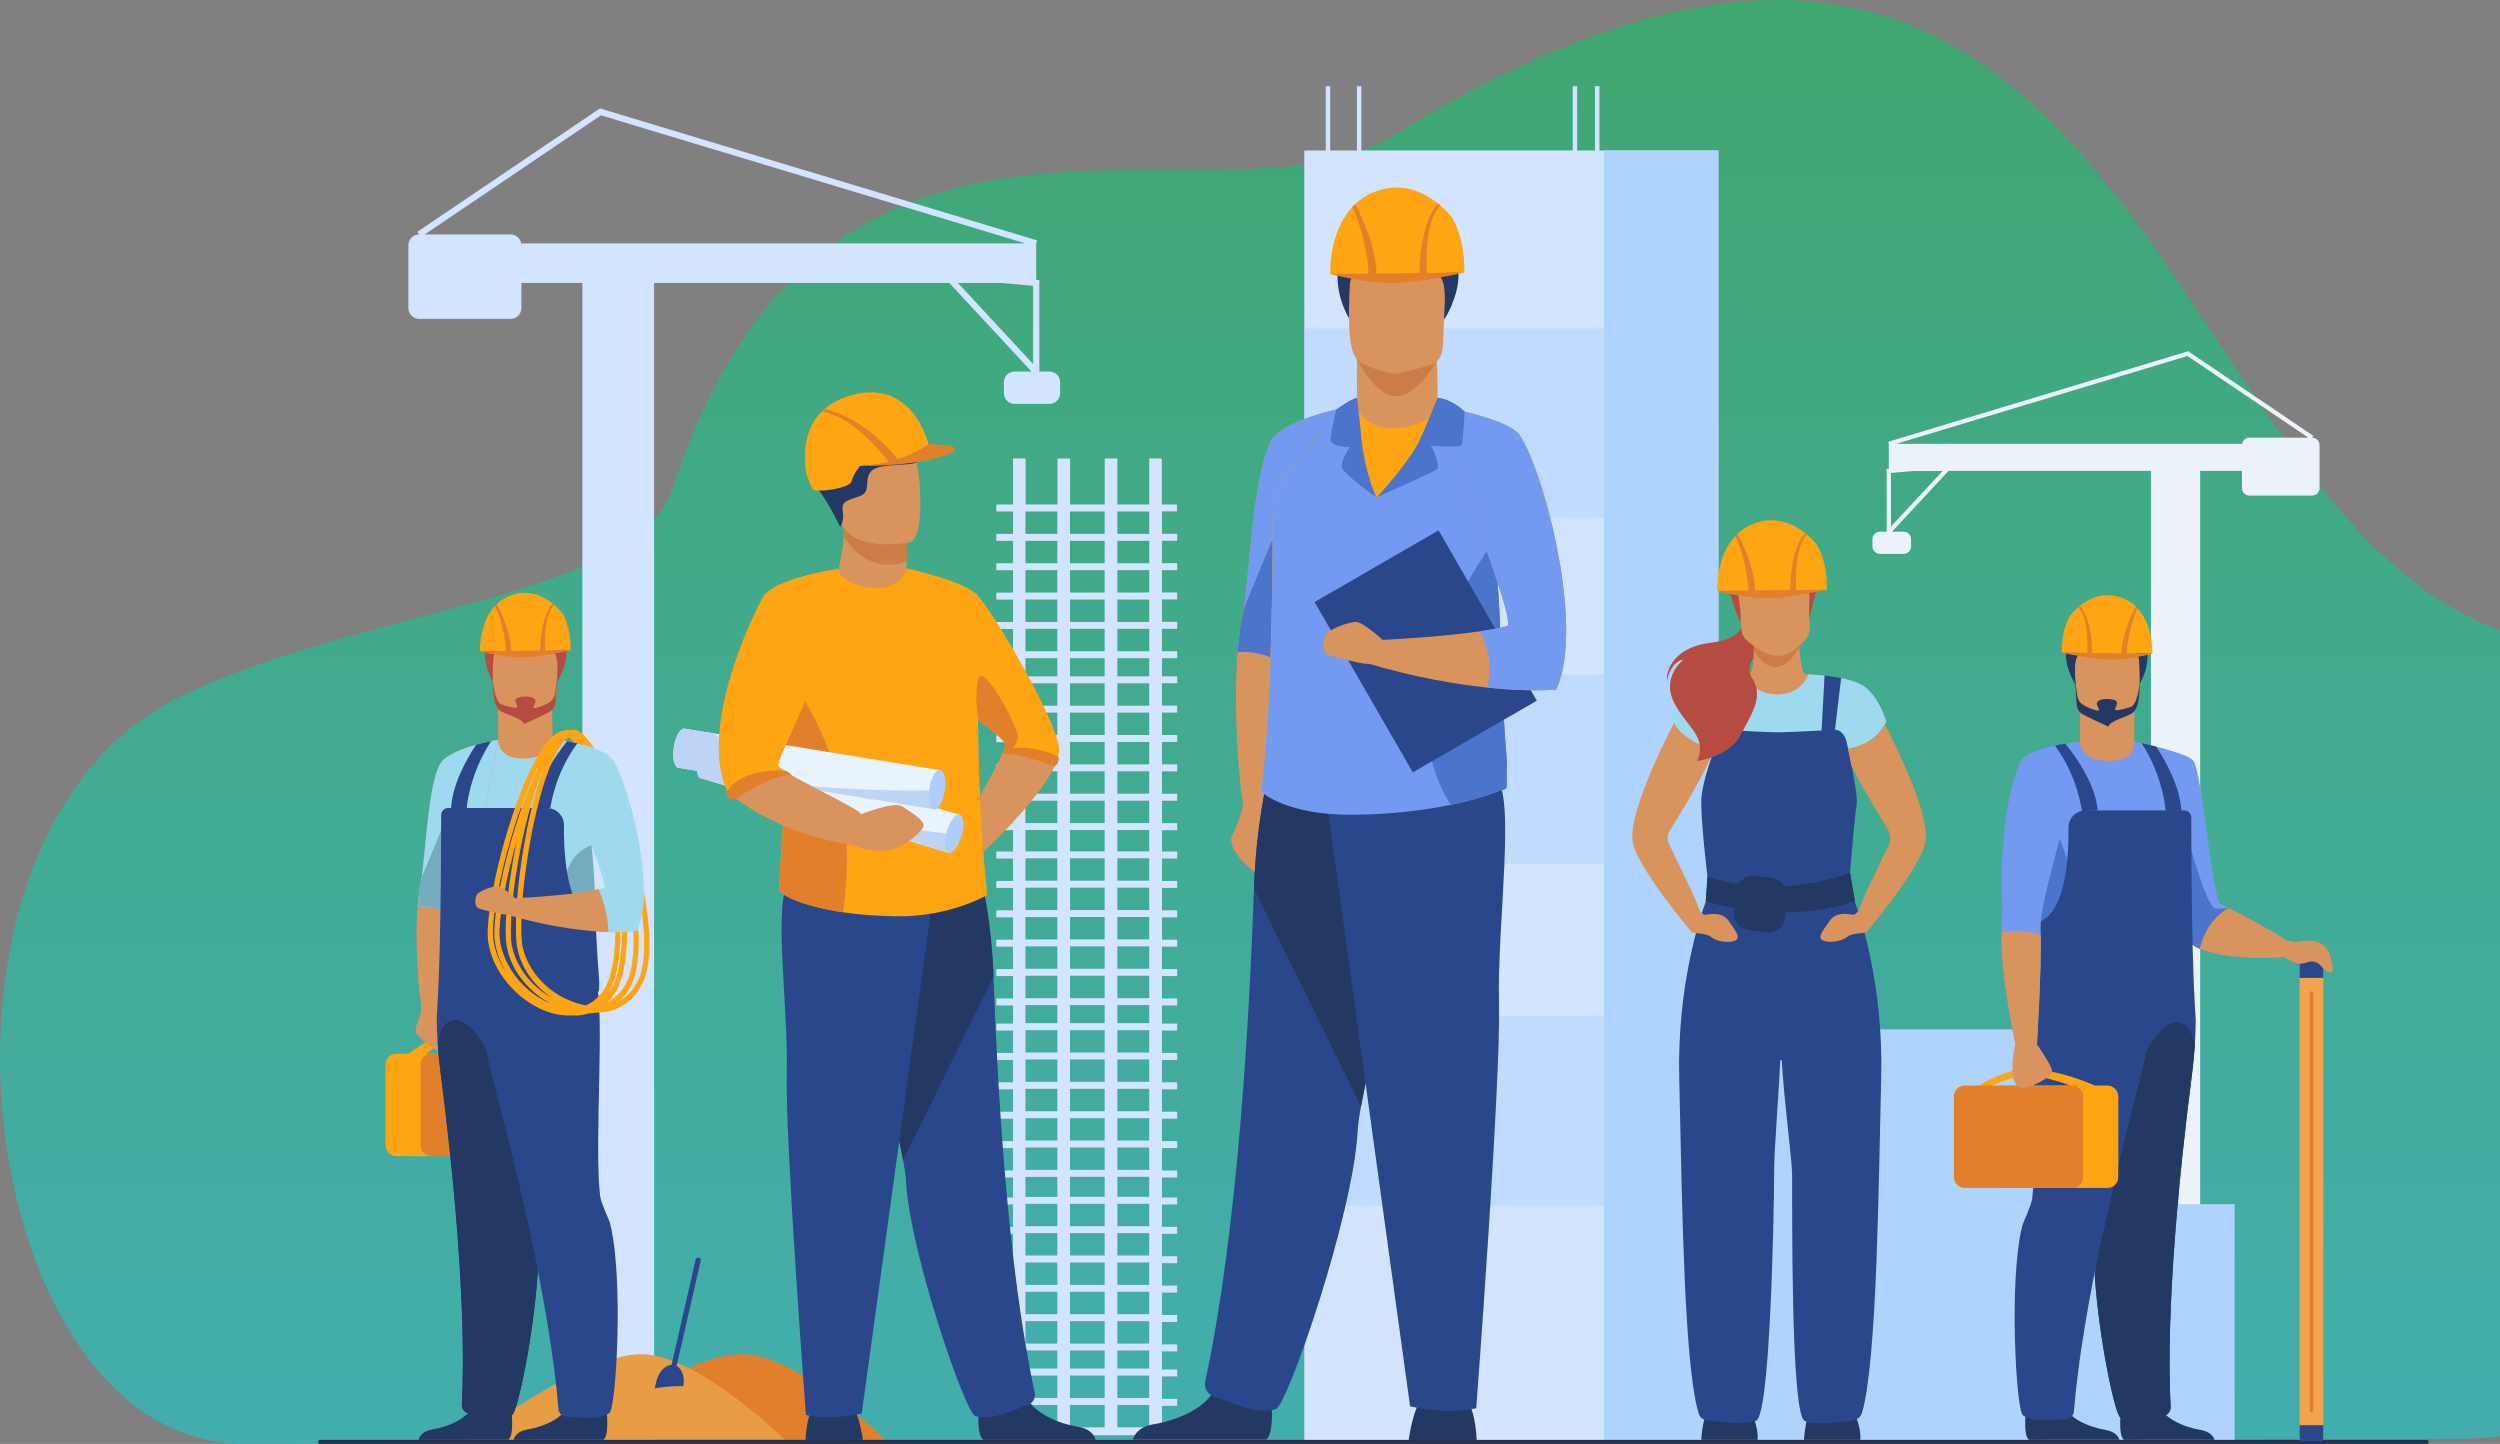 <svg width="928" height="536" viewBox="0 0 928 536" fill="none" xmlns="http://www.w3.org/2000/svg">
<rect x="0" y="0" width="928" height="536" fill="#808080" stroke="none"/>
<path d="M915.429 534.092C915.429 534.092 1027.68 531.438 1075.63 463.275C1162.53 339.822 1123.37 231.585 968.682 239.635C795.63 248.659 817.002 -134.042 517.351 50.231C452.307 90.218 307.471 6.22 249.625 181.248C235.848 222.871 132.564 225.79 65.798 259.142C-38.943 311.513 -9.402 534.932 89.555 535.817C188.511 536.702 915.429 534.092 915.429 534.092Z" fill="url(#paint0_linear_6_248)" fill-opacity="0.5"/>
<path d="M389.522 137.92H385.8V103.948L384.641 103.856V90.352L384.976 89.222L222.673 40.249L154.945 86.045L155.586 87.022C153.389 87.022 151.589 88.825 151.589 91.025V114.366C151.589 116.565 153.389 118.368 155.586 118.368H189.542C191.738 118.368 193.538 116.565 193.538 114.366V105.017H216.175V534.442H242.809V105.017H352.363L382.902 137.92H376.648C374.451 137.92 372.651 139.723 372.651 141.923V145.925C372.651 148.124 374.451 149.927 376.648 149.927H389.522C391.719 149.927 393.519 148.124 393.519 145.925V141.923C393.519 139.723 391.719 137.92 389.522 137.92ZM223.07 42.815L380.614 90.352H193.477C193.172 88.458 191.525 87.022 189.542 87.022H157.661L223.07 42.815ZM371.431 105.017L383.482 106.086V135.11L355.567 105.017H371.431Z" fill="#D2E4FF"/>
<path d="M328.567 534.381H211.385C217.029 530.195 237.287 515.653 255.622 507.801C263.219 504.532 270.51 502.455 276.276 502.699C294.581 503.555 320.208 526.468 328.567 534.381Z" fill="#E27F2B"/>
<path d="M291.317 534.381H174.135C182.128 528.484 219.317 501.844 239.026 502.699C244.151 502.944 249.887 504.899 255.622 507.801C270.357 515.225 285.306 528.698 291.317 534.381Z" fill="#E69D43"/>
<path d="M858.249 162.453L858.706 161.781L812.242 130.374L700.888 163.98L701.132 164.744V174.001L700.339 174.062V197.373H697.806C696.312 197.373 695.061 198.595 695.061 200.122V202.872C695.061 204.369 696.281 205.621 697.806 205.621H706.623C708.118 205.621 709.369 204.399 709.369 202.872V200.122C709.369 198.625 708.149 197.373 706.623 197.373H702.322L723.281 174.795H798.422V469.368H816.697V174.795H832.225V181.211C832.225 182.708 833.446 183.961 834.971 183.961H858.279C859.774 183.961 861.025 182.739 861.025 181.211V165.202C860.994 163.675 859.774 162.453 858.249 162.453ZM811.968 132.146L856.845 162.453H834.971C833.629 162.453 832.5 163.461 832.286 164.744H703.908L811.968 132.146ZM701.925 195.448V175.559L710.193 174.826H721.084L701.925 195.448Z" fill="#EBF2F9"/>
<path d="M637.858 55.86H484.158V534.839H637.858V55.86Z" fill="#D2E4FF"/>
<path opacity="0.5" d="M595.421 121.942H484.158V192.118H595.421V121.942Z" fill="#AED3FF"/>
<path opacity="0.5" d="M595.421 250.44H484.158V320.615H595.421V250.44Z" fill="#AED3FF"/>
<path opacity="0.5" d="M595.421 377.287H484.158V447.463H595.421V377.287Z" fill="#AED3FF"/>
<path d="M829.479 447.005H808.734V382.115H637.858V55.86H595.421V535.114H637.858V534.87H808.734H829.479V447.005Z" fill="#AED3FF"/>
<path d="M900.777 536H118.763C118.336 536 118 535.664 118 535.236C118 534.809 118.336 534.472 118.763 534.472H900.777C901.204 534.472 901.54 534.809 901.54 535.236C901.57 535.633 901.204 536 900.777 536Z" fill="#283250"/>
<path d="M669.648 534.472C669.648 534.472 669.953 527.843 671.722 524.299C673.492 520.755 687.708 523.199 687.708 523.199C687.708 523.199 690.973 529.126 690.546 534.472H669.648Z" fill="#233862"/>
<path d="M631.512 534.472C631.512 534.472 631.817 527.843 633.587 524.299C635.356 520.755 649.573 523.199 649.573 523.199C649.573 523.199 652.837 529.126 652.41 534.472H631.512Z" fill="#233862"/>
<path d="M678.83 253.098C677.061 254.381 660.983 262.782 660.983 262.782L644.051 250.684C644.051 250.684 649.207 249.92 649.329 249.89C650.854 249.462 650.793 245.368 650.977 240.999C651.007 240.327 651.038 239.655 651.099 238.983L667.695 238.372V238.586C667.695 238.8 667.725 239.014 667.756 239.258L667.786 239.716C667.786 239.869 667.817 240.052 667.817 240.205C668.122 244.055 668.763 249.462 669.983 250.104C670.685 250.44 675.414 250.379 678.83 253.098Z" fill="#D9935C"/>
<path d="M667.817 240.175C666.444 242.924 663.393 247.69 658.878 247.537C654.576 247.385 652.105 243.444 650.977 240.969C651.007 240.297 651.038 239.625 651.099 238.953L667.695 238.342V238.555L667.756 239.228L667.787 239.686C667.817 239.869 667.817 240.022 667.817 240.175Z" fill="#CB7D45"/>
<path d="M649.146 201.925C649.146 201.925 657.139 193.951 666.597 202.077C666.597 202.077 660.983 200.917 649.146 201.925Z" fill="#2B478B"/>
<path d="M646.187 231.284C646.187 231.284 643.655 226.029 642.099 219.919C640.97 215.55 642.007 198.992 658.634 200.092C658.634 200.092 663.454 200.214 668.183 202.902C671.936 205.041 677.488 209.868 672.79 224.624L671.661 229.573L646.187 231.284Z" fill="#B64C41"/>
<path d="M669.464 238.219C665.163 242.344 659.824 247.812 648.322 237.669C646.065 235.684 646.217 232.628 646.095 228.26C645.943 223.066 644.692 219.919 645.271 216.925C645.973 213.351 649.024 211.732 655.339 211.182C666.963 210.173 672.851 212.801 672.058 218.575C670.319 231.498 673.827 234.064 669.464 238.219Z" fill="#D9935C"/>
<path d="M659.976 210.998C659.976 210.998 666.871 210.846 668.458 213.167C670.044 215.489 670.258 218.056 671.051 219.369C671.844 220.683 671.722 222.119 671.722 222.119L673.247 211.823L663.912 209.96L659.976 210.998Z" fill="#B64C41"/>
<path d="M700.186 267.823C700.186 267.823 697.257 276.5 685.298 278.088C684.963 278.119 684.657 278.18 684.291 278.211H635.692C635.692 278.211 635.6 278.18 635.417 278.119C633.526 277.508 621.902 273.536 620.682 266.082C620.682 266.082 626.784 253.525 631.451 251.967C632.824 251.509 634.685 251.173 636.668 250.929C638.682 250.654 640.817 250.501 642.587 250.379C645.058 250.226 646.858 250.195 646.858 250.195C646.858 250.195 650.641 257.894 659.854 257.772C669.068 257.65 671.203 250.318 671.203 250.318C671.203 250.318 673.797 250.379 677.214 250.776C679.105 250.99 681.271 251.265 683.376 251.692C686.976 252.395 690.454 253.495 692.468 255.114C697.868 259.422 700.186 267.823 700.186 267.823Z" fill="#9ED9F0"/>
<path d="M688.624 335.035C688.105 332.164 687.342 327.764 686.732 323.915C686.732 323.854 688.532 302.163 689.203 298.496C689.874 294.83 685.359 274.881 685.359 274.881C684.322 271.825 682.522 270.878 681.149 270.878L683.437 251.662C681.302 251.234 679.166 250.959 677.274 250.745L676.176 270.878L676.146 271.153C673.614 271.306 670.471 271.459 667.542 271.581C664.614 271.703 661.898 271.825 660.251 271.825C656.865 271.825 649.085 271.428 643.899 271.153L643.868 270.878L642.617 250.379C640.848 250.501 638.712 250.654 636.699 250.929L638.895 270.878C637.461 270.878 635.784 273.445 635.539 274.881L635.326 281.113C634.228 284.26 631.97 291.225 631.573 296.144C631.085 302.621 633.77 325.167 633.8 325.32C633.709 328.009 633.526 331.43 633.16 334.761C631.116 340.26 622.451 365.892 623.336 400.354C624.16 432.524 624.648 487.485 628.431 514.187C629.041 518.525 629.743 522.099 630.567 524.727C630.963 526.04 632.123 527.018 633.495 527.201C637.828 527.812 647.621 528.912 651.831 527.385C653.844 526.651 655.309 515.439 656.315 500.958C657.292 487.088 657.871 470.254 658.207 456.781C658.482 446.058 658.573 437.504 658.573 434.326C658.573 427.147 660.251 406.128 660.831 393.754C660.861 393.418 661.349 393.388 661.38 393.754C662.234 408.45 665.193 430.721 665.224 435.671C665.346 447.677 664.644 524.788 669.861 527.385C673.858 529.37 683.315 527.873 687.8 527.262C689.417 527.049 690.759 525.888 691.217 524.299C696.861 504.899 697.349 437.473 698.295 400.384C699.21 366.411 690.82 341.023 688.624 335.035Z" fill="#2B478B"/>
<path d="M644.478 348.906C642.8 350.25 637.37 349.669 635.265 347.897C633.16 346.125 628.95 346.675 627.943 346.003C627.882 345.942 608.235 322.662 606.13 312.855C603.994 302.957 617.57 275.736 621.414 268.312C624.251 274.331 633.739 277.6 635.448 278.119C635.631 278.18 635.722 278.211 635.722 278.211H636.241C633.038 286.887 623.489 302.468 619.797 308.334C618.882 309.8 618.76 311.633 619.492 313.191C624.221 323.365 628.858 331.919 630.872 337.877C631.268 338.549 632.153 339.71 633.19 339.557C634.624 339.343 639.292 338.335 641.641 341.787C643.929 345.239 646.126 347.561 644.478 348.906Z" fill="#D9935C"/>
<path d="M674.347 202.169C674.347 202.169 673.066 200.428 670.778 198.472C670.412 198.167 670.015 197.831 669.619 197.525C665.408 194.318 658.666 191.171 650.521 194.562C648.324 195.478 646.493 196.731 644.968 198.167C644.602 198.503 644.266 198.87 643.931 199.236C636.883 207.057 637.463 219.369 637.463 219.369L678.161 218.942C678.313 207.546 674.347 202.169 674.347 202.169Z" fill="#FFA412"/>
<path d="M666.749 219.064C666.627 217.353 665.865 203.3 670.776 198.472C670.41 198.167 670.502 198.197 670.075 197.892C664.827 203.422 664.492 217.261 664.492 219.064L651.495 219.217C651.099 209.226 645.607 199.297 644.936 198.197C644.57 198.534 644.509 198.595 644.173 198.961C645.119 200.642 648.719 210.265 649.055 219.247L637.431 219.369C637.431 219.369 648.261 222.18 656.437 222.058C664.614 221.966 678.129 218.911 678.129 218.911L666.749 219.064Z" fill="#E27F2B"/>
<path d="M646.004 272.986C641.855 280.991 630.017 282.488 630.017 282.488C633.861 273.139 626.143 270.206 621.353 260.644C616.594 251.081 625.014 244.757 625.014 244.757C619.797 245.765 618.79 252.762 618.79 252.762C618.333 248.087 622.238 240.205 634.563 238.647C643.594 237.517 645.76 234.462 646.278 232.903C646.492 234.92 646.98 236.478 648.322 237.669C649.268 238.525 650.183 239.227 651.068 239.869C651.038 240.236 651.038 240.602 651.007 240.969C650.946 242.191 650.915 243.413 650.854 244.513C649.238 246.438 649.299 248.484 649.573 249.768C649.756 250.562 650 251.081 650 251.081C651.282 252.884 651.953 254.656 652.136 256.428C652.715 261.713 649.146 266.998 646.004 272.986Z" fill="#B64C41"/>
<path d="M688.532 334.516L686.732 323.945C677.976 327.184 669.708 328.62 662.387 329.017C661.532 327.428 659.946 326.267 658.054 325.992L651.587 325.045C649.024 324.679 646.644 325.992 645.516 328.161C639.322 327.214 635.143 325.779 633.8 325.32V325.381L633.16 334.669V334.699C636.882 335.677 640.451 336.471 643.868 337.052L643.685 338.335C643.197 341.543 645.424 344.537 648.627 345.026L655.797 346.095C659.214 346.614 662.326 344.079 662.539 340.626L662.661 338.64C676.329 338.549 685.39 335.677 688.532 334.516Z" fill="#233862"/>
<path d="M714.677 312.855C712.542 322.662 692.925 345.942 692.864 346.003C692.681 346.126 692.437 346.187 692.101 346.248H692.071C690.454 346.523 687.281 346.4 685.542 347.867C683.437 349.639 678.007 350.189 676.329 348.875C674.651 347.531 676.878 345.209 679.227 341.757C681.546 338.304 686.213 339.313 687.647 339.526C688.502 339.649 689.234 338.885 689.691 338.243L689.722 338.213C689.813 338.091 689.874 337.968 689.966 337.846C691.949 332.041 696.434 323.701 701.04 313.833C701.956 311.847 701.834 309.556 700.674 307.692C697.593 302.743 691.308 292.508 687.281 284.26C686.824 281.877 686.335 279.646 685.969 277.936C694.817 276.5 698.478 271.123 699.667 268.801C703.878 277.019 716.783 303.201 714.677 312.855Z" fill="#D9935C"/>
<path d="M847.571 355.138C844.611 355.81 831.188 355.993 821.761 353.855C819.808 353.427 818.008 352.877 816.514 352.205C814.744 351.411 813.402 350.464 812.73 349.333C811.663 347.561 809.71 341.482 807.422 333.508C801.107 311.542 792.229 275.247 792.229 275.247C792.229 275.247 810.046 278.883 813.829 281.999C817.612 285.115 820.937 334.455 824.476 335.799C824.995 335.983 825.91 336.41 827.069 336.991C827.13 337.021 827.191 337.052 827.252 337.082C827.954 337.418 828.717 337.816 829.571 338.243C836.923 342.032 849.127 348.845 850.378 350.372C851.994 352.358 851.903 354.13 847.571 355.138Z" fill="#739AF0"/>
<path d="M813.371 303.323C813.371 302.468 813.28 301.643 813.127 300.788C810.839 288.14 792.595 275.217 792.229 275.217V275.492C792.229 277.416 789.178 280.991 784.511 281.296C778.958 281.663 772.094 278.486 772.094 275.278C772.063 275.278 768.982 275.705 767.914 275.828C763.46 276.347 754.582 278.73 750.769 281.632C747.138 284.382 752.263 301.643 755.436 313.864C756.779 319.027 757.755 323.304 757.602 325.198C757.511 326.115 756.687 338.671 755.955 350.005C755.345 359.354 754.796 367.908 754.765 368.458C754.735 369.528 760.012 373.255 768.86 376.065C770.995 376.738 773.345 377.379 775.877 377.899C780.422 378.846 785.578 379.426 791.161 379.426C792.992 379.426 794.731 379.334 796.378 379.151C809.1 377.868 813.432 363.417 813.371 303.323Z" fill="#739AF0"/>
<path d="M772.094 275.155C771.972 270.237 772.063 264.402 772.734 259.452L792.29 262.66C792.29 262.66 792.321 268.648 792.229 275.278C792.229 275.278 792.748 281.418 785.182 282.335C777.616 283.19 771.88 279.891 772.094 275.155Z" fill="#D9935C"/>
<path d="M788.446 534.472C785.975 532.945 787.439 521.733 787.439 521.733C787.439 521.733 798.971 512.567 800.497 519.625C802.053 526.682 811.358 529.859 816.666 530.745C820.327 531.356 821.669 533.25 822.036 534.442L788.446 534.472Z" fill="#233862"/>
<path d="M770.538 341.36C770.538 360.148 761.446 355.077 755.955 350.005C756.687 338.671 757.206 298.466 757.206 298.466C757.206 298.466 770.538 314.444 770.538 341.36Z" fill="#4A75CB"/>
<path d="M829.54 338.213C829.174 340.84 825.025 348.508 821.761 353.855C819.808 353.427 818.008 352.877 816.513 352.205C814.744 351.411 813.402 350.464 812.73 349.333C811.663 347.561 809.71 341.482 807.422 333.508C809.131 323.701 810.717 313.986 810.717 313.986L811.205 307.478C811.205 307.967 818.802 336.532 822.249 337.205C824.324 337.602 825.788 337.113 827.039 336.93C827.1 336.96 827.161 336.991 827.222 337.021C827.923 337.388 828.686 337.785 829.54 338.213Z" fill="#4A75CB"/>
<path d="M753.179 534.472C750.708 532.945 752.172 521.733 752.172 521.733C752.172 521.733 763.704 512.567 765.229 519.625C766.785 526.682 776.09 529.859 781.399 530.745C785.06 531.356 786.402 533.25 786.738 534.442L753.179 534.472Z" fill="#233862"/>
<path d="M770.233 253.77C770.233 253.77 757.175 233.148 782.253 231.804C782.253 231.804 791.649 232.903 793.785 230.795C793.785 230.795 801.076 241.885 794.273 253.8C787.439 265.685 770.233 253.77 770.233 253.77Z" fill="#233862"/>
<path d="M791.71 264.524C789.819 266.021 784.236 267.518 782.619 267.67C782.619 267.67 774.351 265.837 772.856 264.921C770.538 263.516 770.69 260.644 770.568 256.672C770.416 251.967 769.958 248.271 770.477 245.552C771.087 242.313 773.162 240.45 778.897 239.961C789.453 239.044 793.846 241.702 794.029 245.246C794.09 246.193 794.12 247.11 794.151 247.965C794.578 259.055 793.724 262.966 791.71 264.524Z" fill="#D9935C"/>
<path d="M794.243 251.631C794.151 258.047 792.412 261.835 791.161 262.294C789.727 262.843 788.019 263.302 786.28 263.607C785.7 263.668 785.121 263.668 785.121 263.332C785.151 262.324 786.494 261.071 785.487 260.186C784.45 259.238 778.806 258.933 778.348 260.98C778.134 261.988 779.934 263.729 778.684 263.791C778.317 263.729 777.921 263.668 777.585 263.546C775.541 262.996 773.924 262.049 773.253 261.621C770.934 260.216 771.087 258.047 770.568 254.106C770.233 251.57 770.233 252.945 770.568 256.733C770.904 260.705 770.233 263.241 772.856 264.982C774.321 265.96 782.741 269.748 782.741 269.748C782.619 267.732 789.788 266.082 791.711 264.585C793.48 263.149 794.365 259.941 794.243 251.631Z" fill="#233862"/>
<path d="M754.796 368.428C754.765 369.497 760.043 373.224 768.89 376.035C769.592 376.249 770.355 376.493 771.117 376.707C771.117 376.707 771.148 376.707 771.148 376.738C771.972 386.453 774.229 400.17 776.243 413.429C776.761 416.851 777.28 420.273 777.738 423.542C778.958 432.249 779.904 440.192 779.995 445.905V445.966C780.026 448.594 777.829 455.131 777.677 456.628C777.585 457.545 777.494 458.523 777.433 459.561C777.189 463.655 777.28 468.482 777.616 473.645C779.05 496.161 784.999 525.002 787.134 526.224C791.344 528.668 799.032 526.224 802.907 525.643C804.524 525.399 805.805 524.024 805.744 522.405C803.853 485.01 809.314 432.951 813.402 400.965C813.493 400.14 813.615 399.315 813.707 398.52C814.195 394.732 814.53 391.219 814.713 388.041C814.897 385.261 814.988 382.726 815.019 380.526C815.019 379.854 815.049 379.182 815.049 378.571C815.049 376.554 813.463 363.448 813.402 303.354C813.402 301.979 812.273 300.818 810.87 300.818H774.168C770.629 300.818 767.762 303.721 767.823 307.265C767.884 311.847 767.701 318.263 766.724 324.343C765.382 332.683 762.484 340.474 756.474 342.368C756.443 342.429 756.291 342.795 756.016 343.406C755.955 344.903 755.894 346.462 755.833 348.02C755.833 348.325 755.802 348.661 755.802 348.967C755.802 349.15 755.772 349.333 755.772 349.517C755.772 349.822 755.741 350.158 755.711 350.464C755.68 350.983 755.65 351.533 755.619 352.052C755.589 352.48 755.558 352.908 755.558 353.305C755.528 354.13 755.467 354.955 755.406 355.78C755.406 356.055 755.375 356.299 755.345 356.574C755.284 357.643 755.192 358.743 755.131 359.843C755.101 360.179 755.07 360.515 755.04 360.851C755.04 361.004 755.009 361.187 755.009 361.34C754.979 361.768 754.948 362.195 754.918 362.623C754.887 363.081 754.826 363.54 754.796 363.998C754.613 365.739 754.826 367.267 754.796 368.428Z" fill="#2B478B"/>
<path d="M777.585 473.645C779.019 496.161 784.968 525.002 787.104 526.224C791.314 528.668 799.002 526.224 802.876 525.643C804.493 525.399 805.775 524.024 805.714 522.405C803.822 485.01 809.283 432.951 813.371 400.965C813.463 400.14 813.585 399.315 813.676 398.52C814.164 394.732 814.5 391.219 814.683 388.041C812.73 375.363 801.778 374.66 791.802 400.934C793.053 409.61 777.25 468.482 777.585 473.645Z" fill="#233862"/>
<path d="M754.368 444.836C754.063 447.433 751.013 453.634 750.646 455.101C745.613 475.356 748.389 523.413 750.891 525.338C754.735 528.301 762.667 526.896 766.602 526.835C768.25 526.804 769.684 525.613 769.836 523.993C772.917 485.713 785.761 433.135 793.998 402.217C798.148 386.636 798.727 375.18 798.727 375.18C798.727 375.18 760.195 351.533 756.046 364.456C752.355 375.882 756.687 424.855 754.368 444.836Z" fill="#2B478B"/>
<path d="M793.632 226.029C793.358 225.724 793.083 225.449 792.778 225.143C791.527 223.952 790.002 222.913 788.202 222.149C781.49 219.339 775.907 221.936 772.429 224.594C772.094 224.838 771.758 225.113 771.453 225.388C769.561 227.007 768.494 228.443 768.494 228.443C768.494 228.443 765.229 232.903 765.351 242.283L798.971 242.649C798.941 242.649 799.429 232.506 793.632 226.029Z" fill="#FFA412"/>
<path d="M774.778 242.405L776.639 242.435C776.67 241.885 776.578 229.696 772.033 224.93C771.697 225.174 771.758 225.143 771.453 225.388C775.755 229.573 774.778 242.283 774.778 242.405Z" fill="#E27F2B"/>
<path d="M789.392 242.559C789.788 235.074 792.626 227.222 793.419 225.817C793.144 225.512 793.083 225.45 792.809 225.175C792.26 226.092 787.897 234.249 787.439 242.528L765.382 242.284C765.382 242.284 776.548 244.789 783.29 244.881C790.033 244.973 798.971 242.651 798.971 242.651L789.392 242.559Z" fill="#E27F2B"/>
<path d="M766.602 276.011C766.602 276.011 777.951 289.27 778.622 300.818L772.826 301.124C772.826 301.124 771.362 288.262 762.819 276.805C762.819 276.805 764.162 276.469 764.589 276.378C765.229 276.255 766.602 276.011 766.602 276.011Z" fill="#2B478B"/>
<path d="M794.914 275.828C803.059 288.14 803.914 301.063 803.914 301.063L809.741 300.971C809.253 291.897 803.548 281.877 800.405 277.172C800.436 277.141 796.409 276.133 794.914 275.828Z" fill="#2B478B"/>
<path d="M782.253 402.95H777.555C775.389 401.973 763.643 396.871 752.355 396.81C744.209 396.779 734.935 402.859 734.386 402.92C732.982 403.073 739.114 403.134 739.114 403.134C739.114 403.134 748.297 399.07 752.447 398.979C756.382 398.887 765.107 401.759 768.616 402.95H742.348C740.152 402.95 738.352 404.753 738.352 406.953V436.954C738.352 439.153 740.152 440.956 742.348 440.956H782.314C784.51 440.956 786.31 439.153 786.31 436.954V406.953C786.249 404.753 784.449 402.95 782.253 402.95Z" fill="#FFA412"/>
<path d="M769.256 402.95H729.291C727.094 402.95 725.294 404.753 725.294 406.953V436.954C725.294 439.153 727.094 440.956 729.291 440.956H769.256C771.453 440.956 773.253 439.153 773.253 436.954V406.953C773.253 404.753 771.453 402.95 769.256 402.95Z" fill="#E27F2B"/>
<path d="M757.511 347.103C757.785 360.668 756.107 387.675 756.107 387.675H748.114C744.331 368.672 743.019 356.452 743.019 349.761C743.019 348.447 743.019 347.225 743.05 346.095C743.111 340.412 743.263 337.082 743.263 337.082C741.769 302.59 748.633 284.137 750.799 281.571C752.965 279.035 762.85 276.744 762.85 276.744C762.85 276.744 766.114 286.276 767.457 293.944C768.799 301.613 756.992 333.844 757.48 344.842C757.48 345.576 757.511 346.339 757.511 347.103Z" fill="#739AF0"/>
<path d="M861.238 356.36H854.771C854.13 356.36 853.611 356.879 853.611 357.521V533.739C853.611 534.381 854.13 534.9 854.771 534.9H861.238C861.879 534.9 862.398 534.381 862.398 533.739V357.521C862.398 356.879 861.879 356.36 861.238 356.36Z" fill="#F1A34F"/>
<path d="M861.238 356.36H854.771C854.13 356.36 853.611 356.879 853.611 357.521V362.99H862.398V357.521C862.398 356.879 861.879 356.36 861.238 356.36Z" fill="#2B478B"/>
<path d="M853.611 533.739C853.611 534.381 854.13 534.9 854.771 534.9H861.238C861.879 534.9 862.398 534.381 862.398 533.739V529.034H853.611V533.739Z" fill="#2B478B"/>
<path d="M858.066 367.908C857.7 367.908 857.394 368.214 857.394 368.58V523.688C857.394 524.055 857.7 524.36 858.066 524.36C858.432 524.36 858.737 524.055 858.737 523.688V368.58C858.737 368.183 858.432 367.908 858.066 367.908Z" fill="#E27F2B"/>
<path d="M756.107 387.675C756.107 387.675 757.785 360.668 757.511 347.103C751.135 345.026 745.979 345.484 743.019 346.095C743.019 347.225 742.989 348.447 742.989 349.761C742.989 356.421 744.331 368.642 748.084 387.675C746.406 394.671 746.528 402.248 749.426 403.561C752.324 404.875 761.843 399.895 761.751 397.665C761.66 395.465 756.107 387.675 756.107 387.675Z" fill="#D9935C"/>
<path d="M865.448 356.452C864.655 353.58 864.076 351.991 862.123 350.616C859.255 348.6 855.869 349.15 853.337 349.578C851.415 349.914 849.371 349.272 848.547 348.936C844.062 345.942 832.835 339.801 827.222 337.021C823.408 339.251 818.71 343.62 816.513 352.175C825.117 355.993 843.971 355.902 847.571 355.077C847.571 355.077 850.896 357.49 853.428 357.704C854.374 357.796 855.594 357.521 856.723 357.124C858.493 356.543 860.415 357.124 861.696 358.712C862.916 360.24 864.533 361.065 865.204 361.065C866.211 361.126 865.937 358.254 865.448 356.452Z" fill="#D9935C"/>
<path d="M187.101 391.158H147.135C144.939 391.158 143.139 392.96 143.139 395.16V425.161C143.139 427.361 144.939 429.163 147.135 429.163H187.101C189.297 429.163 191.097 427.361 191.097 425.161V395.16C191.097 392.96 189.297 391.158 187.101 391.158Z" fill="#FFA412"/>
<path d="M200.067 391.158H160.101C157.905 391.158 156.105 392.96 156.105 395.16V425.161C156.105 427.361 157.905 429.163 160.101 429.163H200.067C202.263 429.163 204.063 427.361 204.063 425.161V395.16C204.063 392.96 202.263 391.158 200.067 391.158Z" fill="#E27F2B"/>
<path d="M151.467 391.341C151.467 391.341 160.955 384.345 162.359 384.498C163.762 384.65 166.02 385.17 166.02 385.17L157.538 391.585L151.467 391.341Z" fill="#FFA412"/>
<path d="M226.365 280.746C222.551 277.875 213.673 275.461 209.219 274.942C208.182 274.819 205.04 274.819 205.009 274.819C205.009 278.027 198.206 280.777 192.653 280.441C187.986 280.135 184.935 276.561 184.935 274.636C184.569 274.636 166.325 287.315 164.037 299.963C163.884 300.818 163.793 301.643 163.793 302.499C163.732 362.592 160.071 371.819 161.23 371.788C161.23 371.788 168.064 377.043 180.725 378.296C182.372 378.448 184.111 378.54 185.942 378.571C191.555 378.601 196.68 377.99 201.226 377.043C203.758 376.524 206.107 375.882 208.243 375.21C217.121 372.399 222.399 368.672 222.338 367.603C222.307 366.411 222.521 364.914 222.368 363.234C221.819 356.879 221.514 351.319 221.27 345.728C230.88 346.584 236.432 345.637 236.432 345.637C244.365 328.559 231.521 284.626 226.365 280.746ZM224.107 329.658C223.527 329.811 222.887 329.964 222.216 330.117C221.758 330.208 221.27 330.331 220.751 330.422C220.751 330.178 220.721 329.964 220.721 329.72C220.599 326.573 220.446 323.579 220.233 320.738C220.05 318.355 219.836 316.063 219.561 313.894C222.887 322.632 225.205 329.353 224.107 329.658Z" fill="#9ED9F0"/>
<path d="M184.935 274.606C184.935 274.606 170.84 276.744 164.769 281.816C158.698 286.887 158.088 319.118 156.074 328.253C155.677 330.056 155.311 332.927 155.006 336.441C153.908 348.814 155.22 365.953 156.288 372.308C156.41 373.835 156.349 376.096 155.464 378.296C153.908 382.176 153.572 383.306 156.349 385.506C159.125 387.736 162.115 390.852 164.22 389.966C165.837 389.294 165.562 378.479 165.349 373.56C167.789 363.081 171.725 343.406 175.447 324.343C180.389 298.955 184.935 274.606 184.935 274.606Z" fill="#D9935C"/>
<path d="M184.935 274.606C184.935 274.606 182.311 288.629 178.894 306.501C177.796 312.183 176.637 318.232 175.447 324.343C170.596 333.875 166.447 340.321 165.135 339.129C162.511 336.655 157.905 336.349 155.006 336.441C155.311 332.927 155.677 330.025 156.074 328.253C156.227 327.52 156.379 326.664 156.532 325.687C158.24 314.23 159.186 286.49 164.769 281.846C167.698 279.402 172.518 277.63 176.728 276.469C178.864 275.858 180.847 275.43 182.311 275.125C183.928 274.758 184.935 274.606 184.935 274.606Z" fill="#9ED9F0"/>
<path d="M165.135 339.129C162.511 336.655 157.905 336.349 155.006 336.441C155.311 332.927 155.677 330.025 156.074 328.253C156.227 327.52 156.379 326.664 156.532 325.687L171.084 290.523C171.054 290.523 166.416 340.351 165.135 339.129Z" fill="#74ACBE"/>
<path d="M205.07 274.27C205.192 269.351 205.101 263.516 204.429 258.566L184.874 261.744C184.874 261.744 184.874 267.732 184.965 274.361H184.935C184.935 274.361 184.416 280.502 191.982 281.418C199.518 282.304 205.253 279.005 205.07 274.27Z" fill="#D9935C"/>
<path d="M188.687 534.442C191.158 532.914 189.694 521.61 189.694 521.61C189.694 521.61 178.162 512.445 176.637 519.502C175.081 526.56 165.776 529.737 160.467 530.623C156.806 531.234 155.677 533.281 155.342 534.472L188.687 534.442Z" fill="#233862"/>
<path d="M222.216 330.117C222.216 330.117 218.555 335.066 217.792 335.066C217.029 335.066 207.816 331.492 210.44 323.457C213.094 315.452 219.531 313.833 219.531 313.833C219.806 316.002 220.019 318.294 220.202 320.677C220.416 323.518 220.568 326.512 220.69 329.658C220.69 329.872 220.721 330.117 220.721 330.361C221.27 330.3 221.758 330.208 222.216 330.117Z" fill="#74ACBE"/>
<path d="M223.985 534.442C226.456 532.914 224.992 521.61 224.992 521.61C224.992 521.61 213.46 512.445 211.934 519.502C210.378 526.56 201.074 529.737 195.765 530.623C192.104 531.234 190.975 533.281 190.64 534.472L223.985 534.442Z" fill="#233862"/>
<path d="M206.931 252.884C206.931 252.884 219.989 232.262 194.911 230.918C194.911 230.918 185.514 232.017 183.379 229.909C183.379 229.909 176.087 240.999 182.891 252.914C189.694 264.799 206.931 252.884 206.931 252.884Z" fill="#B64C41"/>
<path d="M185.453 263.638C187.345 265.135 192.928 266.632 194.545 266.784C194.545 266.784 202.813 264.951 204.307 264.035C206.626 262.63 206.473 259.758 206.596 255.786C206.748 251.081 207.206 247.385 206.687 244.666C206.077 241.427 204.002 239.564 198.267 239.075C187.711 238.158 183.318 240.816 183.135 244.36C183.074 245.307 183.043 246.224 183.013 247.079C182.586 258.169 183.44 262.08 185.453 263.638Z" fill="#D9935C"/>
<path d="M182.891 250.715C182.982 257.13 184.721 260.919 185.972 261.377C187.406 261.927 189.114 262.385 190.853 262.691C191.433 262.752 192.013 262.752 192.013 262.416C191.982 261.408 190.64 260.155 191.647 259.269C192.684 258.322 198.328 258.016 198.785 260.063C198.999 261.071 197.199 262.813 198.45 262.874C198.816 262.813 199.213 262.721 199.548 262.63C201.592 262.08 203.209 261.133 203.88 260.705C206.199 259.3 206.046 257.13 206.565 253.189C206.901 250.654 206.901 252.028 206.565 255.817C206.229 259.788 206.901 262.324 204.277 264.065C202.812 265.043 194.392 268.831 194.392 268.831C194.514 266.815 187.345 265.165 185.423 263.668C183.684 262.263 182.799 259.055 182.891 250.715Z" fill="#B64C41"/>
<path d="M222.368 367.542C222.399 368.611 217.121 372.338 208.273 375.149C207.572 375.363 206.809 375.607 206.046 375.821C206.046 375.821 206.016 375.821 206.016 375.852C205.192 385.567 202.935 399.284 200.921 412.543C200.402 415.965 199.884 419.387 199.426 422.656C198.206 431.363 197.26 439.306 197.169 445.019V445.08C197.138 447.708 199.335 454.246 199.487 455.743C199.579 456.659 199.67 457.637 199.731 458.675C199.975 462.769 199.884 467.596 199.548 472.759C198.114 495.276 192.165 524.116 190.03 525.338C185.82 527.782 178.131 525.338 174.257 524.757C172.64 524.513 171.359 523.138 171.42 521.519C173.311 484.124 167.85 432.066 163.762 400.079C163.671 399.254 163.549 398.429 163.457 397.635C162.969 393.846 162.633 390.333 162.45 387.156C162.267 384.375 162.176 381.84 162.145 379.64C162.145 378.968 162.115 378.296 162.115 377.685C162.115 375.668 163.701 362.562 163.762 302.468C163.762 301.093 164.891 299.932 166.294 299.932H202.996C206.535 299.932 209.402 302.835 209.341 306.379C209.28 310.961 209.463 317.377 210.44 323.457C211.782 331.797 214.68 339.588 220.69 341.482C220.721 341.543 220.873 341.91 221.148 342.521C221.209 344.018 221.27 345.576 221.331 347.134C221.331 347.439 221.361 347.775 221.361 348.081C221.361 348.264 221.392 348.447 221.392 348.631C221.392 348.936 221.422 349.272 221.453 349.578C221.483 350.097 221.514 350.647 221.545 351.166C221.575 351.594 221.606 352.022 221.606 352.419C221.636 353.244 221.697 354.069 221.758 354.894C221.758 355.169 221.789 355.413 221.819 355.688C221.88 356.757 221.972 357.857 222.033 358.957C222.063 359.293 222.094 359.629 222.124 359.965C222.124 360.118 222.155 360.301 222.155 360.454C222.185 360.882 222.216 361.309 222.246 361.737C222.277 362.195 222.338 362.654 222.368 363.112C222.551 364.853 222.338 366.381 222.368 367.542Z" fill="#2B478B"/>
<path d="M199.579 472.759C198.145 495.276 192.196 524.116 190.06 525.338C185.85 527.782 178.162 525.338 174.287 524.757C172.671 524.513 171.389 523.138 171.45 521.519C173.342 484.124 167.881 432.066 163.793 400.079C163.701 399.254 163.579 398.429 163.488 397.635C162.999 393.846 162.664 390.333 162.481 387.156C164.433 374.477 175.386 373.774 185.362 400.048C189.602 410.16 199.914 467.596 199.579 472.759Z" fill="#233862"/>
<path d="M222.765 443.95C223.07 446.547 226.121 452.749 226.487 454.215C231.521 474.47 228.744 522.527 226.243 524.452C222.399 527.415 214.467 526.01 210.531 525.949C208.884 525.918 207.45 524.727 207.297 523.108C204.216 484.827 191.372 432.249 183.135 401.331C178.986 385.75 178.406 374.294 178.406 374.294C178.406 374.294 216.938 350.647 221.087 363.57C224.778 374.996 220.446 423.969 222.765 443.95Z" fill="#2B478B"/>
<path d="M208.67 227.557C208.67 227.557 207.602 226.121 205.711 224.502C205.406 224.257 205.101 223.983 204.735 223.708C201.257 221.05 195.674 218.453 188.962 221.263C187.131 222.027 185.636 223.066 184.386 224.257C184.081 224.532 183.806 224.838 183.531 225.143C177.704 231.62 178.192 241.763 178.192 241.763L211.812 241.397C211.934 232.017 208.67 227.557 208.67 227.557Z" fill="#FFA412"/>
<path d="M202.385 241.519C202.385 241.397 201.379 228.687 205.711 224.532C205.406 224.288 205.497 224.319 205.131 224.074C200.585 228.81 200.494 241.03 200.524 241.58L202.385 241.519Z" fill="#E27F2B"/>
<path d="M189.786 241.642C189.481 233.394 184.935 225.206 184.386 224.289C184.081 224.564 184.02 224.625 183.776 224.931C184.569 226.306 187.528 234.28 187.803 241.673L178.223 241.764C178.223 241.764 187.162 244.086 193.904 243.995C200.646 243.903 211.812 241.398 211.812 241.398L189.786 241.642Z" fill="#E27F2B"/>
<path d="M210.562 275.125C210.562 275.125 199.213 288.384 198.541 299.932H204.307C204.307 299.932 205.772 287.376 214.314 275.919L210.562 275.125Z" fill="#2B478B"/>
<path d="M182.311 275.094C174.196 287.406 173.22 299.932 173.22 299.932H167.454C167.942 290.859 173.586 281.174 176.728 276.439C178.864 275.828 180.847 275.4 182.311 275.094Z" fill="#2B478B"/>
<path d="M240.948 346.675C240.734 342.276 240.124 337.052 238.995 330.819C238.995 333.813 238.812 336.655 238.354 339.221C239.788 350.616 239.239 359.324 236.707 364.273C235.121 367.328 232.955 369.68 230.331 371.238C231.673 369.925 232.863 368.367 233.87 366.564C235.822 363.051 237.622 356.543 236.951 344.537C236.829 344.873 236.676 345.209 236.524 345.514C236.524 345.514 236.036 345.606 235.09 345.698C235.487 354.466 234.541 361.218 232.314 365.22C230.605 368.275 228.317 370.536 225.572 372.002C226.426 371.147 227.249 370.169 227.982 369.1C230.3 365.709 232.71 359.018 232.802 345.881C232.222 345.912 231.582 345.942 230.88 345.973C230.758 356.024 229.294 363.54 226.487 367.633C226.365 367.817 226.212 368 226.09 368.183C228.195 364.548 230.239 357.949 230.331 345.973C229.721 345.973 229.08 346.003 228.409 345.973C228.317 356.024 226.822 363.509 224.016 367.603C222.277 370.169 220.08 372.033 217.548 373.194C216.785 373.072 215.992 372.888 215.199 372.674C215.077 372.644 214.985 372.613 214.894 372.583H214.863C214.772 372.552 214.65 372.522 214.558 372.491C213.582 372.216 212.667 371.88 211.751 371.513C200.646 367.084 194.27 357.154 193.66 348.997C193.233 343.193 193.691 334.547 194.85 325.137C197.168 306.623 202.172 285.146 208.304 276.591C208.395 276.439 208.518 276.316 208.609 276.164C208.731 276.011 208.853 275.828 209.006 275.675C209.219 275.4 209.463 275.155 209.677 274.911C210.165 274.422 210.623 274.025 211.111 273.75C211.233 273.811 211.385 273.933 211.538 274.056C211.934 274.361 212.423 274.819 212.941 275.522C212.941 275.522 212.941 275.522 212.941 275.553C213.582 275.675 214.253 275.858 214.924 276.011C215.229 276.103 215.565 276.164 215.87 276.286C215.9 276.286 215.9 276.286 215.931 276.286C215.992 276.316 216.084 276.316 216.145 276.347C216.541 276.469 216.938 276.561 217.334 276.683C217.548 276.744 217.792 276.836 218.006 276.897C218.28 276.989 218.555 277.08 218.799 277.172C219.073 277.264 219.378 277.355 219.653 277.477C219.958 277.6 220.263 277.691 220.568 277.813C220.568 277.813 220.568 277.783 220.538 277.783C216.938 272.1 214.375 270.787 212.728 270.878C212.453 270.878 212.209 270.909 211.965 270.97C211.66 270.878 211.385 270.848 211.141 270.848C210.592 270.848 210.012 270.939 209.463 271.153C207.755 271.306 205.955 272.406 204.094 274.392C203.972 274.514 203.85 274.667 203.728 274.819C202.69 275.98 201.653 277.416 200.616 279.035C200.616 279.035 200.616 279.066 200.585 279.066C190.762 294.647 181.579 329.231 181.03 345.423C180.603 358.224 190.457 369.68 200.402 374.385C201.379 374.843 202.355 375.241 203.301 375.577C203.85 375.76 204.368 375.943 204.918 376.096H204.948C207.023 376.677 209.006 376.951 210.928 376.951C211.355 376.951 211.751 376.951 212.148 376.921C212.575 376.951 212.972 376.951 213.399 376.951C215.199 376.951 216.938 376.707 218.585 376.188C218.86 376.188 219.104 376.157 219.348 376.127C219.561 376.096 219.775 376.096 219.989 376.065C220.416 376.004 220.843 375.943 221.239 375.882C222.429 375.882 223.619 375.791 224.748 375.607C228.317 375.027 231.49 373.469 234.083 371.055C235.731 369.528 237.134 367.664 238.263 365.464C239.941 362.256 241.436 356.574 240.948 346.675ZM182.952 345.545C183.44 331.217 191.25 300.788 199.914 284.351C199.609 285.085 199.304 285.818 198.999 286.612C190.823 303.965 183.958 331.522 183.501 345.453C183.318 351.289 185.24 356.818 188.352 361.584C184.599 356.33 182.799 350.433 182.952 345.545ZM203.545 372.216C191.219 366.411 185.087 354.405 185.392 345.514C185.667 337.632 188.138 324.893 191.769 312.306C188.962 325.931 187.375 339.74 187.772 348.234C188.26 358.987 195.887 367.939 204.399 372.583C204.124 372.491 203.85 372.369 203.545 372.216ZM189.663 348.142C189.114 335.86 192.989 311.083 198.724 293.333C199.365 291.348 200.036 289.453 200.707 287.651C200.951 287.101 201.226 286.582 201.47 286.062C197.046 298.191 193.721 315.483 192.287 330.025C191.555 337.541 191.311 344.323 191.677 349.272C192.348 358.132 197.87 365.556 204.643 370.261C195.216 365.037 189.999 355.719 189.663 348.142Z" fill="#FFA412"/>
<path d="M222.216 330.117C221.911 330.178 215.992 331.247 215.687 331.278C205.863 332.714 192.653 333.355 191.25 333.416C191.128 333.294 186.43 328.925 184.599 328.925C182.738 328.925 177.399 330.881 176.85 332.378C176.301 333.875 176.087 336.594 177.613 337.174C179.138 337.785 185.453 339.282 187.101 339.435C187.314 339.465 187.589 339.465 187.894 339.435C199.64 342.887 209.768 344.598 217.548 345.392C218.25 345.453 222.277 346.003 225.846 345.942C225.724 339.16 223.466 332.866 222.216 330.117Z" fill="#D9935C"/>
<path d="M436.901 189.857V187.26H431.257V170.182H426.589V187.26H414.752V170.182H410.085V187.26H397.21V170.182H392.542V187.26H380.705V170.182H376.038V187.26H369.844V189.857H376.038V198.167H369.844V200.764H376.038V209.074H369.844V211.67H376.038V219.98H369.844V222.577H376.038V230.887H369.844V233.484H376.038V241.794H369.844V244.391H376.038V251.112H369.844V253.709H376.038V262.019H369.844V264.615H376.038V272.925H369.844V275.522H376.038V283.74H369.844V286.337H376.038V294.647H369.844V297.244H376.038V305.554H369.844V308.151H376.038V316.094H369.844V318.691H376.038V327.001H369.844V329.597H376.038V337.907H369.844V340.504H376.038V348.814H369.844V351.411H376.038V359.721H369.844V362.318H376.038V370.627H369.844V373.224H376.038V379.946H369.844V382.542H376.038V390.852H369.844V393.449H376.038V401.759H369.844V404.356H376.038V412.666H369.844V415.262H376.038V423.572H369.844V426.169H376.038V434.479H369.844V437.076H376.038V444.5H369.844V447.097H376.038V455.407H369.844V458.003H376.038V466.313H369.844V468.91H376.038V477.22H369.844V479.817H376.038V488.127H369.844V490.723H376.038V499.033H369.844V501.63H376.038V508.351H369.844V510.948H376.038V519.258H369.844V521.855H376.038V530.165H369.844V532.762H436.962V530.165H431.318V521.855H436.962V519.258H431.318V510.948H436.962V508.351H431.318V501.63H436.962V499.033H431.318V490.723H436.962V488.127H431.318V479.817H436.962V477.22H431.318V468.91H436.962V466.313H431.318V458.003H436.962V455.407H431.318V447.097H436.962V444.5H431.318V437.076H436.962V434.479H431.318V426.169H436.962V423.572H431.318V415.262H436.962V412.666H431.318V404.356H436.962V401.759H431.318V393.449H436.962V390.852H431.318V382.542H436.962V379.946H431.318V373.224H436.962V370.627H431.318V362.318H436.962V359.721H431.318V351.411H436.962V348.814H431.318V340.504H436.962V337.907H431.318V329.597H436.962V327.001H431.318V318.691H436.962V316.094H431.318V308.151H436.962V305.554H431.318V297.244H436.962V294.647H431.318V286.337H436.962V283.74H431.318V275.43H436.962V272.834H431.318V264.524H436.962V261.927H431.318V253.617H436.962V251.051H431.318V244.33H436.962V241.733H431.318V233.423H436.962V230.826H431.318V222.516H436.962V219.919H431.318V211.64H436.962V209.043H431.318V200.733H436.962V198.136H431.318V189.827H436.901V189.857ZM410.054 189.857V198.167H397.18V189.857H410.054ZM397.18 518.922V510.612H410.054V518.922H397.18ZM410.054 521.519V529.829H397.18V521.519H410.054ZM397.18 508.015V501.294H410.054V508.015H397.18ZM397.18 498.728V490.418H410.054V498.728H397.18ZM397.18 487.821V479.511H410.054V487.821H397.18ZM397.18 476.945V468.635H410.054V476.945H397.18ZM397.18 466.038V457.728H410.054V466.038H397.18ZM397.18 455.162V446.852H410.054V455.162H397.18ZM397.18 444.255V436.831H410.054V444.255H397.18ZM397.18 434.265V425.955H410.054V434.265H397.18ZM397.18 423.358V415.049H410.054V423.358H397.18ZM397.18 412.482V404.172H410.054V412.482H397.18ZM397.18 401.576V393.266H410.054V401.576H397.18ZM397.18 390.699V382.39H410.054V390.699H397.18ZM397.18 379.793V373.072H410.054V379.793H397.18ZM397.18 370.505V362.195H410.054V370.505H397.18ZM397.18 359.599V351.289H410.054V359.599H397.18ZM397.18 348.692V340.382H410.054V348.692H397.18ZM397.18 337.816V329.506H410.054V337.816H397.18ZM397.18 326.909V318.599H410.054V326.909H397.18ZM397.18 316.033V308.09H410.054V316.033H397.18ZM397.18 305.523V297.213H410.054V305.523H397.18ZM397.18 294.617V286.307H410.054V294.617H397.18ZM397.18 283.74V275.43H410.054V283.74H397.18ZM397.18 272.834V264.524H410.054V272.834H397.18ZM397.18 261.957V253.648H410.054V261.957H397.18ZM397.18 251.051V244.33H410.054V251.051H397.18ZM397.18 241.733V233.423H410.054V241.733H397.18ZM397.18 230.857V222.547H410.054V230.857H397.18ZM397.18 219.95V211.64H410.054V219.95H397.18ZM397.18 209.074V200.764H410.054V209.074H397.18ZM380.644 189.857H392.481V198.167H380.644V189.857ZM380.644 200.764H392.481V209.074H380.644V200.764ZM380.644 211.64H392.481V219.95H380.644V211.64ZM380.644 222.547H392.481V230.857H380.644V222.547ZM380.644 233.423H392.481V241.733H380.644V233.423ZM380.644 244.33H392.481V251.051H380.644V244.33ZM380.644 253.648H392.481V261.957H380.644V253.648ZM380.644 264.524H392.481V272.834H380.644V264.524ZM380.644 275.43H392.481V283.74H380.644V275.43ZM380.644 286.307H392.481V294.617H380.644V286.307ZM380.644 297.213H392.481V305.523H380.644V297.213ZM380.644 308.09H392.481V316.033H380.644V308.09ZM380.644 318.599H392.481V326.909H380.644V318.599ZM380.644 329.506H392.481V337.816H380.644V329.506ZM380.644 340.412H392.481V348.722H380.644V340.412ZM380.644 351.289H392.481V359.599H380.644V351.289ZM380.644 362.195H392.481V370.505H380.644V362.195ZM380.644 373.072H392.481V379.793H380.644V373.072ZM380.644 382.39H392.481V390.699H380.644V382.39ZM380.644 393.266H392.481V401.576H380.644V393.266ZM380.644 404.172H392.481V412.482H380.644V404.172ZM380.644 415.049H392.481V423.358H380.644V415.049ZM380.644 425.955H392.481V434.265H380.644V425.955ZM380.644 436.862H392.481V444.286H380.644V436.862ZM380.644 446.852H392.481V455.162H380.644V446.852ZM380.644 457.728H392.481V466.038H380.644V457.728ZM380.644 468.635H392.481V476.945H380.644V468.635ZM380.644 479.511H392.481V487.821H380.644V479.511ZM380.644 490.418H392.481V498.728H380.644V490.418ZM380.644 501.294H392.481V508.015H380.644V501.294ZM380.644 510.612H392.481V518.922H380.644V510.612ZM380.644 521.519H392.481V529.829H380.644V521.519ZM426.589 529.829H414.752V521.519H426.589V529.829ZM426.589 518.922H414.752V510.612H426.589V518.922ZM426.589 508.015H414.752V501.294H426.589V508.015ZM426.589 498.728H414.752V490.418H426.589V498.728ZM426.589 487.821H414.752V479.511H426.589V487.821ZM426.589 476.945H414.752V468.635H426.589V476.945ZM426.589 466.038H414.752V457.728H426.589V466.038ZM426.589 455.162H414.752V446.852H426.589V455.162ZM426.589 444.255H414.752V436.831H426.589V444.255ZM426.589 434.265H414.752V425.955H426.589V434.265ZM426.589 423.358H414.752V415.049H426.589V423.358ZM426.589 412.482H414.752V404.172H426.589V412.482ZM426.589 401.576H414.752V393.266H426.589V401.576ZM426.589 390.699H414.752V382.39H426.589V390.699ZM426.589 379.793H414.752V373.072H426.589V379.793ZM426.589 370.505H414.752V362.195H426.589V370.505ZM426.589 359.599H414.752V351.289H426.589V359.599ZM426.589 348.692H414.752V340.382H426.589V348.692ZM426.589 337.816H414.752V329.506H426.589V337.816ZM426.589 326.909H414.752V318.599H426.589V326.909ZM426.589 316.033H414.752V308.09H426.589V316.033ZM426.589 305.523H414.752V297.213H426.589V305.523ZM426.589 294.617H414.752V286.307H426.589V294.617ZM426.589 283.74H414.752V275.43H426.589V283.74ZM426.589 272.834H414.752V264.524H426.589V272.834ZM426.589 261.957H414.752V253.648H426.589V261.957ZM426.589 251.051H414.752V244.33H426.589V251.051ZM426.589 241.733H414.752V233.423H426.589V241.733ZM426.589 230.857H414.752V222.547H426.589V230.857ZM426.589 219.95H414.752V211.64H426.589V219.95ZM426.589 209.074H414.752V200.764H426.589V209.074ZM426.589 198.167H414.752V189.857H426.589V198.167Z" fill="#D2E4FF"/>
<path d="M493.768 32H492.121V61.512H493.768V32Z" fill="#D2E4FF"/>
<path d="M585.445 32H583.798V61.512H585.445V32Z" fill="#D2E4FF"/>
<path d="M505.331 32H503.683V61.512H505.331V32Z" fill="#D2E4FF"/>
<path d="M593.713 32H592.065V61.512H593.713V32Z" fill="#D2E4FF"/>
<path d="M259.405 466.833C258.886 466.71 258.337 467.046 258.215 467.566L249.276 506.641C246.866 506.702 244.395 509.329 243.571 512.965L242.717 516.692C242.687 516.875 242.626 517.12 242.595 517.303L252.51 519.564C252.602 519.38 252.663 519.136 252.693 518.953L253.547 515.225C254.371 511.59 253.303 508.168 251.168 507.038L260.107 467.963C260.259 467.474 259.924 466.955 259.405 466.833Z" fill="#2B478B"/>
<path d="M233.443 517.242C233.443 517.242 254.036 511.895 260.625 516.234C267.215 520.572 257.269 525.185 257.269 525.185L233.443 517.242Z" fill="#E69D43"/>
<path d="M392.542 281.663C388.607 293.73 367.129 314.597 364.17 316.674C364.17 316.674 359.167 308.334 360.173 303.66C360.997 299.841 369.356 286.276 372.194 279.585C372.346 279.249 372.468 278.913 372.59 278.608C372.987 277.569 373.2 276.805 373.139 276.316C372.987 274.881 368.441 271.337 363.163 267.151C356.299 261.713 348.153 255.175 346.841 250.654C344.523 242.649 336.438 210.968 336.438 210.968C336.438 210.968 356.512 215.306 362.156 220.316C367.831 225.327 392.115 266.998 393.122 277.661C393.275 278.822 393.031 280.166 392.542 281.663Z" fill="#FFA412"/>
<path d="M392.542 281.663C388.607 293.73 367.129 314.597 364.17 316.674C364.17 316.674 359.167 308.334 360.173 303.66C361.028 299.657 370.241 284.84 372.621 278.608C376.19 277.997 384.549 277.233 392.542 281.663Z" fill="#D9935C"/>
<path d="M336.468 208.188V210.662C336.468 210.662 337.14 218.361 327.682 219.492C318.225 220.622 311.086 217.17 311.36 211.243C312.215 206.66 313.099 202.811 313.16 198.992C313.191 197.586 313.099 196.089 312.825 194.379L331.16 194.012L336.56 194.898L336.468 208.188Z" fill="#D9935C"/>
<path d="M336.53 194.867L336.469 208.188C334.516 209.104 332.319 209.654 329.848 209.654C321.428 209.654 315.967 203.452 313.13 198.961C313.16 197.556 313.069 196.059 312.794 194.348L331.13 193.981L336.53 194.867Z" fill="#CB7D45"/>
<path d="M320.299 534.472C320.299 534.472 319.414 527.537 317.34 523.413C315.265 519.289 302.177 521.916 302.177 521.916C302.177 521.916 299.554 524.177 299.005 534.686L320.299 534.472Z" fill="#233862"/>
<path d="M364.994 534.442C361.912 532.548 363.651 518.494 363.651 518.494C363.651 518.494 378.021 506.977 379.973 515.806C381.956 524.604 393.61 528.576 400.261 529.645C404.837 530.379 406.271 532.945 406.698 534.442H364.994Z" fill="#233862"/>
<path d="M335.248 430.691C335.828 433.929 336.194 436.557 336.316 438.451C337.658 464.541 358.221 524.146 361.912 525.552C367.617 527.69 376.587 523.138 381.285 521.641C383.237 521.03 384.549 519.044 384.122 517.058C373.932 470.132 370.18 402.553 368.807 362.562C368.105 342.398 364.658 328.498 364.658 328.498C364.658 328.498 314.442 315.055 314.137 332.011C313.893 347.011 330.763 405.914 335.248 430.691Z" fill="#2B478B"/>
<path d="M335.248 430.691L368.777 362.531C368.075 342.368 364.627 328.467 364.627 328.467C364.627 328.467 314.442 315.055 314.137 332.011C313.893 347.011 330.763 405.914 335.248 430.691Z" fill="#233862"/>
<path d="M346.414 332.072L319.872 524.696C319.872 524.696 308.218 527.507 299.157 525.246C299.157 525.246 291.378 422.808 292.049 398.032C292.689 373.255 286.466 331.767 293.483 327.184C300.469 322.601 346.414 332.072 346.414 332.072Z" fill="#2B478B"/>
<path d="M366.092 332.439C366.092 332.439 352.516 340.351 332.899 340.137C325.242 340.046 318.591 339.465 312.916 338.641C297.174 336.288 289.211 331.889 289.272 330.27C289.333 328.803 289.425 323.884 289.608 321.746C292.11 292.845 290.828 270.328 294.184 253.464C294.215 253.25 294.276 253.067 294.306 252.853C298.76 231.376 305.747 219.033 309.225 213.962C310.506 212.129 311.299 211.243 311.33 211.243C311.33 215.245 319.842 218.697 326.797 218.27C332.655 217.872 336.438 213.442 336.438 211.029C336.926 211.029 362.827 229.085 362.858 245.827C362.98 320.921 367.526 332.439 366.092 332.439Z" fill="#FFA412"/>
<path d="M312.947 338.366C312.947 338.457 312.916 338.518 312.916 338.61C297.174 336.258 289.211 331.858 289.272 330.239C289.333 328.773 289.425 323.854 289.608 321.715C292.11 292.814 290.828 270.298 294.184 253.434C302.452 264.493 319.475 293.486 312.947 338.366Z" fill="#E27F2B"/>
<path d="M356.117 302.438L354.012 309.495L351.907 316.491L260.504 288.965C260.382 288.965 260.26 288.965 260.138 288.934C260.016 288.903 259.894 288.842 259.772 288.751C258.613 287.926 258.399 284.932 259.284 281.571C259.345 281.388 259.375 281.205 259.436 281.021C260.504 277.386 262.457 274.728 263.952 274.697C264.074 274.697 264.196 274.697 264.318 274.758C264.44 274.789 264.562 274.85 264.653 274.911L356.117 302.438Z" fill="#E9F3FE"/>
<path d="M353.98 309.495L351.875 316.491L260.473 288.965C260.351 288.965 260.229 288.965 260.107 288.934C259.985 288.903 259.863 288.842 259.741 288.751C258.581 287.926 258.368 284.932 259.252 281.571C262.974 284.382 280.822 296.786 311.299 302.835C342.784 309.067 352.546 309.464 353.98 309.495Z" fill="#BED4F4"/>
<path d="M356.268 302.376C354.743 301.918 352.577 304.729 351.417 308.67C350.258 312.58 350.563 316.124 352.089 316.583C353.614 317.041 355.78 314.23 356.939 310.289C358.099 306.379 357.824 302.835 356.268 302.376Z" fill="#AFCDFB"/>
<path d="M265.293 272.284L254.524 270.542C254.402 270.481 254.28 270.451 254.158 270.42C254.036 270.39 253.914 270.39 253.792 270.42C252.327 270.634 250.741 273.536 250.161 277.294C250.131 277.477 250.1 277.691 250.07 277.875C249.856 279.524 249.887 281.052 250.1 282.274C250.344 283.588 250.802 284.535 251.442 284.901L251.473 284.932C251.595 284.993 251.717 285.023 251.839 285.054C251.961 285.085 252.083 285.085 252.205 285.054L346.414 300.36L347.573 293.15L348.763 285.879L265.293 272.284Z" fill="#E9F3FE"/>
<path d="M304.466 292.143C284.33 290.86 273.622 280.167 265.293 272.316L254.524 270.574C254.402 270.513 254.28 270.483 254.158 270.452C254.036 270.422 253.914 270.422 253.792 270.452C252.327 270.666 250.741 273.568 250.161 277.326C250.131 277.509 250.1 277.723 250.07 277.907C249.856 279.556 249.887 281.084 250.1 282.306C250.619 283.742 251.137 284.72 251.442 284.933L251.473 284.964C251.595 285.025 251.717 285.056 251.839 285.086C251.961 285.117 252.083 285.117 252.205 285.086L346.414 300.392L347.573 293.182C346.201 293.304 336.499 294.19 304.466 292.143Z" fill="#BED4F4"/>
<path d="M348.977 285.787C347.39 285.543 345.621 288.598 344.98 292.661C344.34 296.694 345.102 300.177 346.689 300.421C348.275 300.666 350.045 297.61 350.685 293.547C351.326 289.514 350.563 286.062 348.977 285.787Z" fill="#AFCDFB"/>
<path d="M315.448 313.558C293.605 310.075 279.144 300.91 273.225 296.48C271.212 294.953 270.174 294.005 270.174 294.005C258.978 270.42 279.235 229.115 282.927 222.088C286.923 214.542 311.33 211.212 311.33 211.212C311.33 211.212 307.425 222.699 305.899 237.639C304.374 252.609 288.144 281.755 288.815 284.199C288.967 284.81 290.95 286.123 293.788 287.743C302.269 292.57 318.652 300.36 319.659 302.193C321.001 304.668 315.448 313.558 315.448 313.558Z" fill="#D9935C"/>
<path d="M319.689 302.224C319.689 302.224 331.892 297.336 334.882 299.321C337.872 301.307 342.875 304.332 342.875 306.318C342.875 308.303 336.56 313.65 331.221 315.33C325.882 317.01 315.448 313.558 315.448 313.558L319.689 302.224Z" fill="#D9935C"/>
<path d="M305.93 237.639C304.405 252.609 288.174 281.755 288.845 284.199C288.998 284.81 290.981 286.123 293.818 287.743C293.635 287.743 293.452 287.773 293.269 287.743C280.486 287.193 274.72 294.25 273.256 296.45C271.242 294.922 270.205 293.975 270.205 293.975C259.008 270.39 279.266 229.085 282.957 222.058C286.954 214.512 311.36 211.182 311.36 211.182C311.36 211.182 307.425 222.699 305.93 237.639Z" fill="#FFA412"/>
<path d="M337.597 201.344C337.597 201.344 314.106 206.08 311.391 191.415C308.676 176.72 303.794 167.433 318.682 163.797C333.57 160.131 337.536 165.202 339.611 169.877C341.716 174.551 343.638 199.725 337.597 201.344Z" fill="#D9935C"/>
<path d="M311.879 195.631C311.879 195.631 307.333 185.916 303.55 181.608C299.767 177.301 301.842 155.762 318.164 156.434C334.516 157.137 340.374 168.838 340.526 171.068C340.709 173.298 327.438 171.588 323.838 174.52C320.238 177.453 323.655 182.28 319.536 183.991C315.418 185.702 312.123 185.702 312.825 189.521C313.526 193.34 311.879 195.631 311.879 195.631Z" fill="#233862"/>
<path d="M316.913 146.475C312.245 147.666 308.737 149.53 306.113 151.791C305.838 152.004 305.594 152.249 305.35 152.463C295.649 161.72 299.523 176.445 299.523 176.445C299.523 176.445 300.805 180.172 301.689 181.608C302.574 183.044 315.448 181.394 316.12 178.614C316.791 175.834 319.323 172.932 319.323 172.932C319.323 172.932 332.899 171.985 333.814 171.924C336.865 171.71 345.621 168.655 345.621 168.655C345.56 167.83 340.618 140.517 316.913 146.475Z" fill="#FFA412"/>
<path d="M353.675 165.813C352.058 165.416 349.282 164.958 344.706 164.805C344.706 164.805 340.862 167.983 333.235 170.427C329.635 165.905 319.414 154.998 306.113 151.791C306.082 151.791 306.021 151.76 305.991 151.76C305.716 152.127 305.533 152.249 305.35 152.463C305.289 152.524 305.228 152.615 305.167 152.707C315.998 154.601 326.309 166.791 329.848 171.343C326.828 172.076 323.32 172.687 319.384 172.932C319.384 172.932 343.089 173.39 353.95 167.647C354.743 167.249 354.59 166.027 353.675 165.813Z" fill="#E27F2B"/>
<path d="M377.838 273.658C377.41 276.164 376.068 278.791 372.224 279.585C372.377 279.249 372.499 278.913 372.621 278.608C373.017 277.569 373.231 276.805 373.17 276.316C373.017 274.881 368.472 271.337 363.194 267.151C362.767 264.768 361.699 257.741 363.194 252.151C365.024 245.307 378.326 270.817 377.838 273.658Z" fill="#E27F2B"/>
<path d="M291.256 286.093C291.256 286.093 274.934 284.749 269.625 294.25C269.625 294.25 270.083 297.458 273.225 296.48C273.225 296.48 287.015 287.04 293.788 287.773C293.818 287.773 292.781 286.123 291.256 286.093Z" fill="#E27F2B"/>
<path d="M372.224 279.585C372.224 279.585 380.675 279.952 391.353 284.596C391.353 284.596 393.732 282.274 392.786 280.93C391.81 279.616 376.831 274.819 372.224 279.585Z" fill="#E27F2B"/>
<path d="M489.711 224.105C497.033 186.466 503.775 150.416 503.775 150.416C503.775 150.416 482.907 153.593 473.907 161.078C464.908 168.594 464.023 216.345 461.003 229.848C460.423 232.506 459.874 236.783 459.416 242.008C457.708 261.438 459.843 290.523 461.43 298.68C461.338 299.474 460.667 303.323 457.128 310.686C457.128 310.686 455.298 316.369 467.287 324.862C474.945 330.269 481.748 265.012 489.711 224.105Z" fill="#D9935C"/>
<path d="M503.775 150.416C503.775 150.416 499.9 171.19 494.836 197.678C493.219 206.08 491.511 215.062 489.741 224.135C482.541 238.25 476.379 247.843 474.487 246.01C470.613 242.344 463.779 241.885 459.447 242.008C459.904 236.783 460.423 232.506 461.033 229.848C461.277 228.779 461.491 227.496 461.704 226.029C464.206 209.043 465.64 167.983 473.938 161.047C482.877 153.562 503.775 150.416 503.775 150.416Z" fill="#739AF0"/>
<path d="M494.806 197.648C493.189 206.049 491.48 215.031 489.711 224.105C482.511 238.219 476.348 247.812 474.457 245.979C470.582 242.313 463.748 241.855 459.416 241.977C459.874 236.753 460.392 232.476 461.003 229.818C461.247 228.748 461.46 227.465 461.674 225.999L483.212 173.909L494.806 197.648Z" fill="#4A75CB"/>
<path d="M533.581 149.866C533.734 142.595 533.612 133.918 532.636 126.586L503.653 131.321C503.653 131.321 503.653 140.181 503.775 149.988C503.744 149.988 503.744 149.988 503.744 149.988C503.744 149.988 502.951 159.092 514.178 160.436C525.405 161.811 533.886 156.923 533.581 149.866Z" fill="#D9935C"/>
<path d="M503.592 133.124C503.592 133.124 510.426 147.116 518.236 147.116C526.046 147.116 533.398 133.949 533.398 133.949L503.592 133.124Z" fill="#CB7D45"/>
<path d="M522.903 534.503C522.903 534.503 523.971 526.285 526.412 521.397C528.853 516.508 544.381 519.625 544.381 519.625C544.381 519.625 547.493 522.283 548.164 534.747L522.903 534.503Z" fill="#233862"/>
<path d="M469.972 534.381C473.633 532.151 471.558 515.5 471.558 515.5C471.558 515.5 454.535 501.875 452.216 512.292C449.867 522.741 436.047 527.415 428.176 528.698C422.745 529.584 421.067 532.578 420.549 534.381H469.972Z" fill="#233862"/>
<path d="M536.358 118.215C536.358 118.215 555.7 87.664 518.571 85.648C518.571 85.648 504.629 87.297 501.487 84.12C501.487 84.12 490.687 100.556 500.785 118.184C510.853 135.873 536.358 118.215 536.358 118.215Z" fill="#233862"/>
<path d="M504.538 134.163C507.344 136.393 515.612 138.592 517.992 138.837C517.992 138.837 530.225 136.118 532.453 134.774C535.9 132.696 535.686 128.45 535.839 122.553C536.052 115.588 536.754 110.119 535.961 106.086C535.046 101.29 531.995 98.54 523.483 97.807C507.833 96.463 501.334 100.373 501.06 105.628C500.999 107.033 500.938 108.378 500.877 109.661C500.267 126.036 501.578 131.841 504.538 134.163Z" fill="#D9935C"/>
<path d="M505.209 410.68C504.507 414.499 504.08 417.645 503.958 419.876C502.372 450.763 477.996 521.397 473.633 523.046C466.891 525.582 456.243 520.175 450.691 518.403C448.372 517.669 446.847 515.348 447.335 512.965C459.416 457.362 463.84 377.318 465.457 329.933C466.28 306.073 470.369 289.576 470.369 289.576C470.369 289.576 529.829 273.689 530.195 293.792C530.531 311.572 510.517 381.351 505.209 410.68Z" fill="#2B478B"/>
<path d="M505.209 410.68L465.487 329.933C466.311 306.073 470.399 289.576 470.399 289.576C470.399 289.576 529.859 273.689 530.225 293.792C530.53 311.572 510.517 381.351 505.209 410.68Z" fill="#233862"/>
<path d="M491.968 293.853L523.422 522.038C523.422 522.038 537.242 525.368 547.981 522.71C547.981 522.71 557.195 401.362 556.432 372.002C555.669 342.673 563.052 293.486 554.754 288.079C546.425 282.671 491.968 293.853 491.968 293.853Z" fill="#2B478B"/>
<path d="M559.239 288.079C559.33 290.737 557.256 292.936 554.601 292.967L505.056 293.731L468.66 294.28C466.952 294.311 472.352 280.655 472.443 191.629C472.474 171.771 503.195 150.385 503.744 150.385C503.744 153.257 508.26 158.542 515.185 158.97C523.422 159.52 533.52 155.396 533.52 150.66C533.52 150.599 534.466 151.638 536.022 153.899C540.141 159.887 548.408 174.52 553.686 199.969C557.866 220.072 556.249 246.926 559.269 281.602C559.483 284.107 559.178 286.337 559.239 288.079Z" fill="#FFA412"/>
<path d="M557.408 293.242C557.408 293.242 550.818 296.205 538.493 298.741C529.341 300.635 517.015 302.346 501.853 302.438C477.782 302.59 468.66 294.28 468.66 294.28C466.952 294.311 472.352 280.655 472.443 191.629C472.474 171.771 503.195 150.385 503.744 150.385C503.744 150.385 502.951 176.842 510.944 184.602C510.944 184.602 522.141 175.926 536.693 151.271C540.812 157.259 548.378 174.49 553.686 199.939C554.754 205.102 555.456 210.754 555.944 216.834C557.347 234.4 557.042 255.817 559.269 281.571C559.483 284.076 559.178 286.307 559.239 288.048C559.33 290.736 560.032 293.211 557.408 293.242Z" fill="#739AF0"/>
<path d="M557.408 293.242C557.408 293.242 550.818 296.205 538.493 298.741C534.619 292.814 529.737 282.152 529.066 265.318C527.907 236.845 554.937 200.183 554.937 200.183L555.974 216.864C557.378 234.431 557.073 255.847 559.3 281.602C559.513 284.107 559.208 286.337 559.269 288.079C559.33 290.737 560.032 293.211 557.408 293.242Z" fill="#4A75CB"/>
<path d="M534 196.867L487.976 223.477L524.433 286.71L570.457 260.1L534 196.867Z" fill="#2B478B"/>
<path d="M562.686 159.978C557.042 155.701 543.802 152.676 537.303 151.393C535.015 150.935 533.551 150.691 533.551 150.691C534.222 153.837 535.747 158.756 537.761 164.652C546.12 189.429 562.717 231.529 559.391 232.415C556.676 233.148 553.198 233.789 549.354 234.339C534.802 236.478 515.215 237.425 513.171 237.517C513.019 237.364 506.033 230.857 503.317 230.857C500.572 230.857 492.639 233.759 491.846 235.959C491.053 238.189 490.717 242.191 492.975 243.077C495.233 243.963 504.599 246.193 507.039 246.407C507.375 246.438 507.771 246.438 508.199 246.407C525.619 251.54 540.598 254.045 552.161 255.236C568.269 256.886 577.696 255.969 577.696 255.969C589.35 230.826 570.313 165.752 562.686 159.978Z" fill="#D9935C"/>
<path d="M577.666 256C577.666 256 568.239 256.917 552.13 255.267C553.015 250.867 553.839 242.313 549.323 234.37C553.167 233.82 556.645 233.178 559.361 232.445C562.717 231.559 546.12 189.429 537.73 164.683C537.059 156.679 536.693 151.332 536.693 151.332L537.273 151.424C543.801 152.707 557.042 155.732 562.656 160.009C570.313 165.752 589.35 230.826 577.666 256Z" fill="#739AF0"/>
<path d="M510.975 184.633C510.975 184.633 533.398 174.734 533.734 173.971C534.069 173.207 532.636 167.188 531.08 165.416C531.08 165.416 541.849 166.424 542.52 165.08C543.191 163.736 543.68 152.768 543.68 152.768C543.68 152.768 539.195 148.124 533.642 147.666C533.642 147.666 528.761 159.795 526.961 163.4C522.171 172.962 510.975 184.633 510.975 184.633Z" fill="#4A75CB"/>
<path d="M505.636 165.08C505.636 165.08 507.07 176.628 510.975 184.633C510.975 184.633 499.26 176.476 498.253 173.787C497.246 171.129 501.09 165.966 501.09 165.966C501.09 165.966 494.104 165.813 493.921 163.461C493.768 161.139 496.087 151.943 496.087 151.943C496.087 151.943 502.097 147.544 503.775 147.727L505.636 165.08Z" fill="#4A75CB"/>
<path d="M543.588 101.229L493.799 101.748C493.799 101.748 493.067 86.717 501.7 77.124C502.097 76.666 502.524 76.238 502.951 75.841C504.812 74.069 507.07 72.541 509.755 71.411C519.7 67.256 527.968 71.105 533.124 75.016C533.642 75.413 534.1 75.78 534.558 76.177C537.364 78.56 538.92 80.698 538.92 80.698C538.92 80.698 543.741 87.297 543.588 101.229Z" fill="#FFA412"/>
<path d="M529.615 101.381C529.493 99.365 528.608 82.104 534.649 76.268C534.191 75.871 534.344 75.963 533.825 75.566C527.388 82.287 526.87 99.243 526.9 101.381L510.975 101.565C510.517 89.344 503.775 77.185 502.951 75.841C502.524 76.268 502.433 76.329 502.036 76.788C503.195 78.835 507.588 90.627 508.016 101.595L493.799 101.748C493.799 101.748 507.07 105.17 517.046 105.047C527.022 104.925 543.588 101.198 543.588 101.198L529.615 101.381Z" fill="#E27F2B"/>
<defs>
<linearGradient id="paint0_linear_6_248" x1="560.5" y1="0" x2="560.5" y2="536" gradientUnits="userSpaceOnUse">
<stop stop-color="#00CE62"/>
<stop offset="1" stop-color="#07DBDB"/>
<stop offset="1" stop-color="#07DBDB"/>
</linearGradient>
</defs>
</svg>
